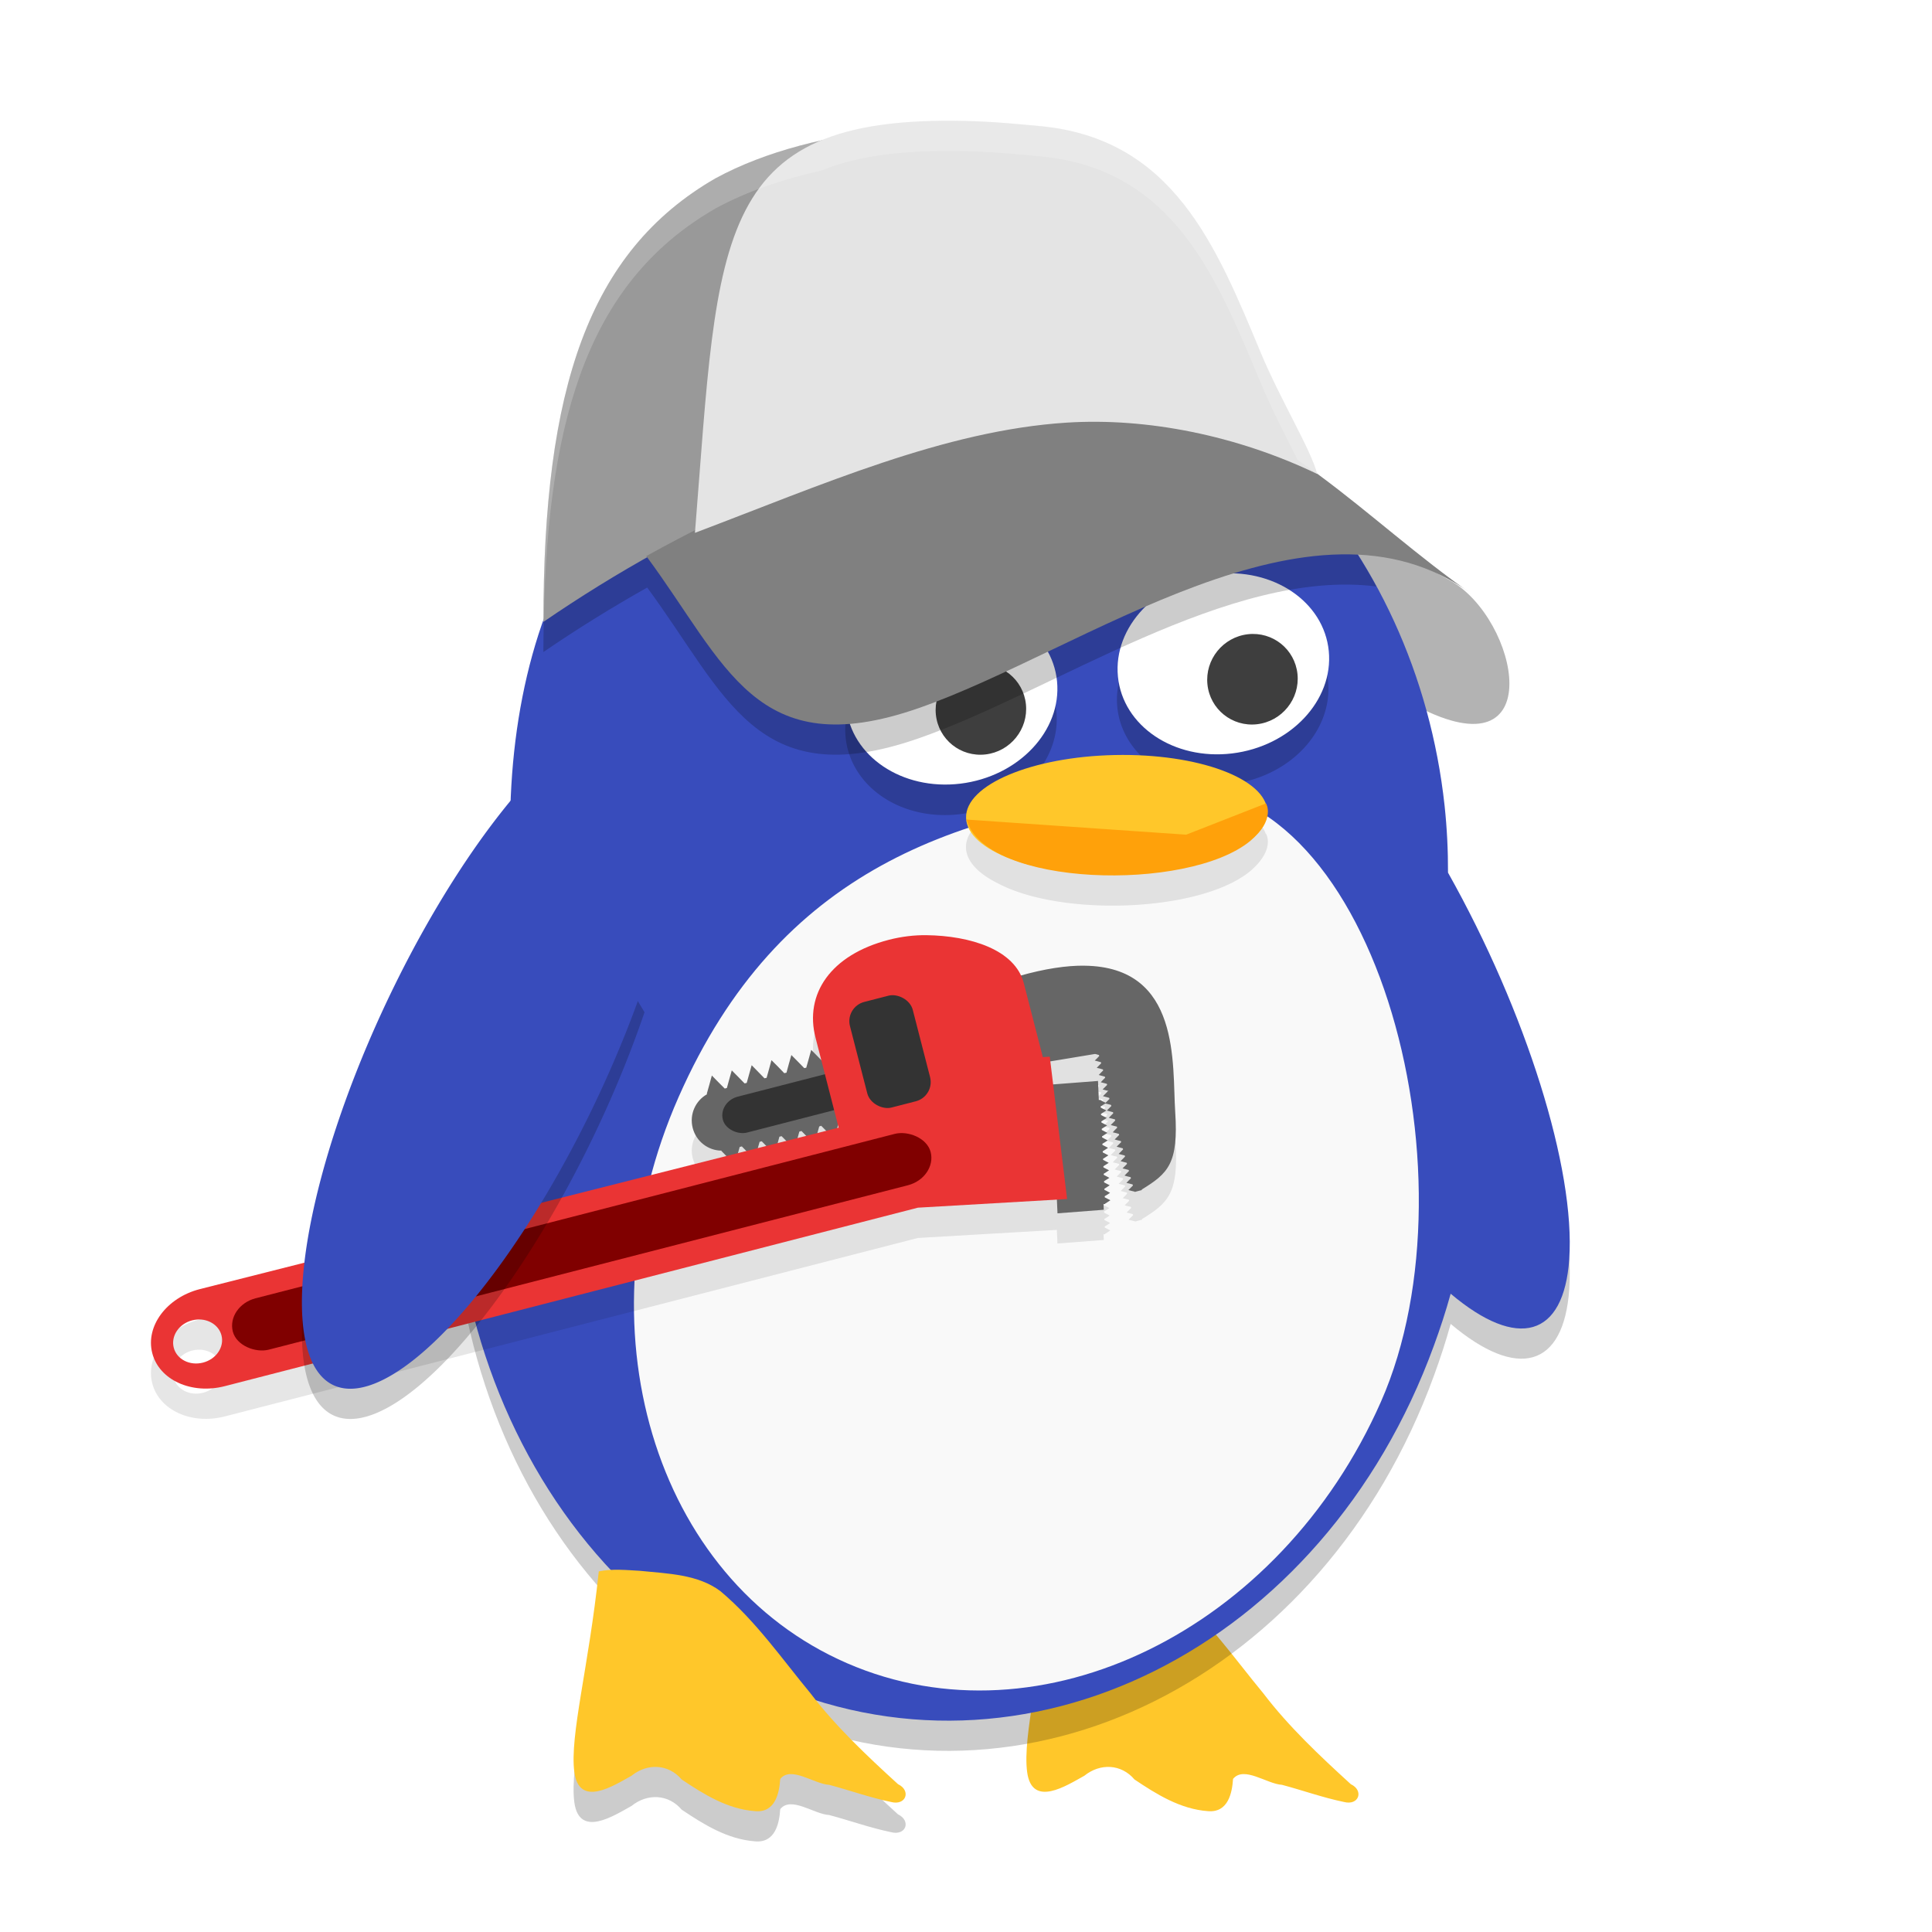 <svg xmlns="http://www.w3.org/2000/svg" width="64" height="64" version="1.1"><defs>
<linearGradient id="ucPurpleBlue" x1="0%" y1="0%" x2="100%" y2="100%">
  <stop offset="0%" style="stop-color:#B794F4;stop-opacity:1"/>
  <stop offset="100%" style="stop-color:#4299E1;stop-opacity:1"/>
</linearGradient>
</defs>
 <path style="fill:#b3b3b3" d="m 46.946,23.403 c -2.17,-1.623 -3.06,-3.516 -5.451,-4.927 3.605,-0.696 4.278,-0.511 6.541,0.752 2.277,1.272 3.326,6.472 -1.09,4.174 z"/>
 <path style="fill:#ffc72a" d="m 34.835,52.053 c -0.327,3.144 -0.968,5.439 -0.81,6.645 0.159,1.206 1.316,0.444 1.895,0.126 0.526,-0.424 1.225,-0.392 1.661,0.123 0.722,0.484 1.517,0.985 2.437,1.05 0.667,0.055 0.799,-0.609 0.828,-1.068 0.36,-0.441 1.12,0.167 1.622,0.196 0.683,0.181 1.352,0.423 2.045,0.566 0.507,0.135 0.674,-0.381 0.235,-0.587 -1.035,-0.944 -2.06,-1.909 -2.898,-3.009 -0.954,-1.152 -1.808,-2.392 -2.978,-3.379 -0.739,-0.563 -1.749,-0.586 -2.663,-0.679 -0.456,-0.025 -0.924,-0.075 -1.374,0.016 z"/>
 <path style="opacity:0.2" d="m 32.734,11.744 c -0.741,-0.04 -1.482,-0.02 -2.217,0.06 -4.61,0.511 -8.837,3.081 -11.265,7.076 -1.875,3.084 -2.548,7.097 -2.309,11.164 -0.214,0.447 -0.413,0.903 -0.597,1.367 -3.66,10.032 0.346,21.337 8.948,25.251 8.604,3.913 18.545,-1.05 22.205,-11.084 0.209,-0.571 0.394,-1.133 0.556,-1.722 2.226,1.878 3.747,1.436 3.928,-1.141 0.207,-2.987 -1.423,-8.195 -4.016,-12.808 0.003,-0.737 -0.034,-1.474 -0.112,-2.209 C 46.908,18.965 40.466,12.167 32.734,11.744 Z"/>
 <path style="fill:#384cbc" d="m 32.734,10.744 c -0.741,-0.04 -1.482,-0.02 -2.217,0.06 -4.61,0.511 -8.837,3.081 -11.265,7.076 -1.875,3.084 -2.548,7.097 -2.309,11.164 -0.214,0.447 -0.413,0.903 -0.597,1.367 -3.66,10.032 0.346,21.337 8.948,25.251 8.604,3.913 18.545,-1.05 22.205,-11.084 0.209,-0.571 0.394,-1.133 0.556,-1.722 2.226,1.878 3.747,1.436 3.928,-1.141 0.207,-2.987 -1.423,-8.195 -4.016,-12.808 0.003,-0.737 -0.034,-1.474 -0.112,-2.209 C 46.908,17.965 40.466,11.167 32.734,10.744 Z"/>
 <path style="opacity:0.2" d="m 40.715,20 a 2.981,3.519 79.662 0 0 -0.5,0.029 2.981,3.519 79.662 0 0 -3.203,3.393 2.981,3.519 79.662 0 0 3.779,2.549 2.981,3.519 79.662 0 0 3.203,-3.393 2.981,3.519 79.662 0 0 -3.279,-2.578 z m -9,1 a 2.981,3.519 79.662 0 0 -0.5,0.029 2.981,3.519 79.662 0 0 -3.203,3.393 2.981,3.519 79.662 0 0 3.779,2.549 2.981,3.519 79.662 0 0 3.203,-3.393 2.981,3.519 79.662 0 0 -3.279,-2.578 z"/>
 <path style="fill:#f9f9f9" d="M 45.746,46.433 C 42.407,54.002 34.485,57.883 28.064,55.098 21.643,52.312 19.141,43.909 22.48,36.34 25.82,28.771 31.686,26.877 38.498,26.135 45.45,25.379 49.085,38.865 45.746,46.433 Z"/>
 <path style="opacity:0.1" d="m 30.692,31.979 c -0.402,-0.005 -0.822,0.045 -1.246,0.154 -1.939,0.5 -2.801,1.803 -2.43,3.246 l 0.189,0.738 -0.113,-0.115 -0.221,-0.225 -0.082,0.301 -0.082,0.289 c -0.022,0.004 -0.044,0.008 -0.066,0.014 l -0.207,-0.213 -0.219,-0.221 -0.086,0.301 -0.076,0.283 -0.074,0.018 -0.201,-0.211 -0.221,-0.223 -0.082,0.301 -0.08,0.285 -0.07,0.016 -0.205,-0.209 -0.219,-0.225 -0.086,0.303 -0.078,0.285 -0.072,0.016 -0.205,-0.211 -0.219,-0.221 -0.084,0.301 -0.076,0.281 -0.072,0.02 -0.207,-0.209 -0.219,-0.223 -0.082,0.301 -0.082,0.289 h -0.006 l 0.004,0.012 0.006,0.018 c -0.383,0.215 -0.59,0.669 -0.475,1.119 0.116,0.449 0.513,0.744 0.951,0.748 l 0.006,0.018 0.004,0.01 0.006,-0.002 0.152,0.158 -17.449,4.41 c -1.1,0.283 -1.804,1.23 -1.574,2.121 0.23,0.891 1.302,1.377 2.402,1.094 l 22.959,-5.912 4.605,-0.268 0.02,0.451 1.535,-0.117 -0.01,-0.188 h 0.033 0.016 v -0.012 l 0.082,-0.053 0.096,-0.062 -0.1,-0.051 -0.086,-0.045 -0.002,-0.037 0.082,-0.049 0.096,-0.064 -0.102,-0.055 -0.084,-0.043 -0.004,-0.035 0.082,-0.053 0.096,-0.062 -0.102,-0.053 -0.084,-0.043 -0.002,-0.039 0.082,-0.051 0.096,-0.061 -0.102,-0.055 -0.086,-0.043 -0.002,-0.037 0.082,-0.051 0.096,-0.062 -0.102,-0.053 -0.084,-0.043 -0.004,-0.039 0.082,-0.053 0.096,-0.062 -0.102,-0.051 -0.084,-0.045 -0.002,-0.035 0.082,-0.051 0.096,-0.064 -0.102,-0.051 -0.086,-0.045 -0.002,-0.037 0.082,-0.053 0.096,-0.062 -0.102,-0.053 -0.084,-0.043 -0.004,-0.039 0.082,-0.049 0.096,-0.062 -0.1,-0.053 -0.086,-0.045 -0.002,-0.037 0.082,-0.051 0.096,-0.062 -0.102,-0.053 -0.084,-0.043 -0.004,-0.039 0.082,-0.051 0.098,-0.061 -0.104,-0.053 -0.084,-0.047 -0.004,-0.035 0.082,-0.051 0.1,-0.064 -0.104,-0.051 -0.086,-0.045 -0.002,-0.037 0.082,-0.053 0.098,-0.061 -0.104,-0.051 -0.084,-0.047 -0.004,-0.035 0.082,-0.053 0.074,-0.047 0.096,0.023 0.094,0.023 0.01,0.035 -0.068,0.068 -0.082,0.082 0.113,0.031 0.092,0.023 0.008,0.037 -0.064,0.064 -0.082,0.086 0.111,0.027 0.094,0.023 0.008,0.035 -0.066,0.068 -0.082,0.082 0.113,0.031 0.09,0.021 0.012,0.039 -0.068,0.064 -0.08,0.084 0.111,0.027 0.092,0.025 0.01,0.035 -0.068,0.068 -0.082,0.082 0.113,0.031 0.092,0.021 0.012,0.035 -0.068,0.068 -0.082,0.082 0.111,0.029 0.094,0.025 0.008,0.035 -0.066,0.068 -0.082,0.082 0.113,0.027 0.092,0.025 0.01,0.035 -0.066,0.068 -0.082,0.082 0.111,0.029 0.094,0.025 0.008,0.035 -0.064,0.068 -0.082,0.082 0.111,0.027 0.094,0.025 0.008,0.035 -0.068,0.068 -0.08,0.082 0.109,0.029 0.094,0.021 0.012,0.039 -0.068,0.066 -0.082,0.084 0.111,0.027 0.094,0.025 0.01,0.035 -0.068,0.068 -0.082,0.082 0.113,0.029 0.092,0.021 0.004,0.012 0.182,-0.049 v 0.002 c 0.002,-0.001 0.004,-6.53e-4 0.006,-0.002 l 0.049,-0.014 -0.006,-0.018 c 0.876,-0.538 1.225,-0.858 1.111,-2.576 -0.103,-1.563 0.202,-4.804 -3.008,-4.84 -0.58,-0.006 -1.275,0.095 -2.107,0.326 -0.44,-0.936 -1.809,-1.319 -3.127,-1.336 z m 5.582,3.936 0.039,0.008 0.092,0.027 0.008,0.033 -0.064,0.07 -0.082,0.08 0.111,0.029 0.094,0.025 0.008,0.035 -0.068,0.068 -0.078,0.082 0.111,0.027 0.092,0.027 0.01,0.033 -0.068,0.068 -0.08,0.082 0.109,0.029 0.094,0.025 0.01,0.035 -0.068,0.068 -0.078,0.082 0.109,0.027 0.092,0.023 0.012,0.037 -0.068,0.068 -0.082,0.082 0.111,0.029 0.088,0.021 -0.025,0.008 -0.016,0.006 0.004,0.01 -0.068,0.068 -0.082,0.082 0.111,0.029 0.094,0.025 0.01,0.035 -0.068,0.068 -0.061,0.059 -0.084,-0.041 -0.084,-0.045 v -0.01 l -0.055,0.004 -0.027,-0.631 -1.488,0.113 -0.092,-0.762 z m -8.514,2.359 0.021,0.082 -0.047,0.012 z m -0.555,0.018 0.164,0.168 -0.293,0.074 0.062,-0.219 c 0.023,-0.006 0.045,-0.016 0.066,-0.023 z m -0.654,0.174 0.158,0.162 -0.287,0.072 0.059,-0.217 z m -0.658,0.168 0.158,0.16 -0.287,0.072 0.057,-0.213 z m -0.656,0.17 0.152,0.158 -0.281,0.07 0.059,-0.209 z m -0.658,0.17 0.15,0.154 -0.279,0.07 0.057,-0.205 z m -18.051,5.738 c 0.378,-0.027 0.722,0.188 0.809,0.525 0.099,0.386 -0.173,0.788 -0.611,0.9 -0.438,0.113 -0.871,-0.108 -0.971,-0.494 -0.099,-0.386 0.172,-0.791 0.609,-0.904 0.055,-0.014 0.11,-0.023 0.164,-0.027 z"/>
 <path style="fill:#666666" d="m 35.927,31.989 c -0.594,-0.007 -1.31,0.098 -2.17,0.342 l 0.702,2.884 1.815,-0.301 0.038,0.008 0.093,0.027 0.008,0.033 -0.066,0.071 -0.082,0.079 0.112,0.03 0.093,0.025 0.008,0.036 -0.068,0.068 -0.079,0.082 0.112,0.027 0.093,0.027 0.008,0.033 -0.068,0.068 -0.079,0.082 0.109,0.03 0.093,0.025 0.011,0.036 -0.068,0.068 -0.079,0.082 0.109,0.027 0.093,0.025 0.011,0.036 -0.068,0.068 -0.082,0.082 0.112,0.03 0.087,0.022 -0.025,0.008 -0.016,0.005 0.003,0.008 -0.068,0.068 -0.082,0.082 0.112,0.03 0.093,0.025 0.011,0.036 -0.068,0.068 -0.06,0.06 -0.085,-0.041 -0.085,-0.046 v -0.008 l -0.055,0.003 -0.027,-0.631 -1.533,0.118 0.191,4.267 1.533,-0.118 -0.008,-0.189 h 0.033 0.016 v -0.011 l 0.082,-0.052 0.096,-0.063 -0.101,-0.052 -0.085,-0.044 -0.003,-0.038 0.082,-0.049 0.096,-0.063 -0.101,-0.055 -0.085,-0.044 -0.003,-0.036 0.082,-0.052 0.096,-0.063 -0.101,-0.052 -0.085,-0.044 -0.003,-0.038 0.082,-0.052 0.096,-0.06 -0.101,-0.055 -0.085,-0.044 -0.003,-0.036 0.082,-0.052 0.096,-0.063 -0.101,-0.052 -0.085,-0.044 -0.003,-0.038 0.082,-0.052 0.096,-0.063 -0.101,-0.052 -0.085,-0.044 -0.003,-0.036 0.082,-0.052 0.096,-0.063 -0.101,-0.052 -0.085,-0.044 -0.003,-0.038 0.082,-0.052 0.096,-0.063 -0.101,-0.052 -0.085,-0.044 -0.003,-0.038 0.082,-0.049 0.096,-0.063 -0.101,-0.052 -0.085,-0.046 -0.003,-0.036 0.082,-0.052 0.096,-0.063 -0.101,-0.052 -0.085,-0.044 -0.003,-0.038 0.082,-0.052 0.098,-0.06 -0.104,-0.052 -0.085,-0.046 -0.003,-0.036 0.082,-0.052 0.098,-0.063 -0.104,-0.052 -0.085,-0.044 -0.003,-0.038 0.082,-0.052 0.098,-0.06 -0.104,-0.052 -0.085,-0.046 -0.003,-0.036 0.082,-0.052 0.074,-0.046 0.096,0.022 0.093,0.025 0.011,0.036 -0.068,0.068 -0.082,0.082 0.112,0.03 0.093,0.025 0.008,0.036 -0.066,0.066 -0.082,0.085 0.112,0.027 0.093,0.025 0.008,0.036 -0.066,0.068 -0.082,0.082 0.112,0.03 0.09,0.022 0.011,0.038 -0.068,0.066 -0.079,0.085 0.112,0.027 0.09,0.025 0.011,0.036 -0.068,0.068 -0.082,0.082 0.112,0.03 0.093,0.022 0.011,0.036 -0.068,0.068 -0.082,0.082 0.112,0.03 0.093,0.025 0.008,0.036 -0.066,0.068 -0.082,0.082 0.112,0.027 0.093,0.025 0.008,0.036 -0.066,0.068 -0.082,0.082 0.112,0.03 0.093,0.025 0.008,0.036 -0.066,0.068 -0.082,0.082 0.112,0.027 0.093,0.025 0.008,0.036 -0.068,0.068 -0.079,0.082 0.109,0.03 0.093,0.022 0.011,0.038 -0.068,0.066 -0.082,0.085 0.112,0.027 0.093,0.025 0.011,0.036 -0.068,0.068 -0.082,0.082 0.112,0.03 0.093,0.022 0.003,0.011 0.183,-0.049 v 0.003 c 0.002,-0.001 0.004,-0.002 0.005,-0.003 l 0.049,-0.014 -0.005,-0.016 c 0.876,-0.538 1.224,-0.859 1.11,-2.578 -0.103,-1.563 0.203,-4.802 -3.007,-4.838 z m -8.397,2.619 -0.085,0.301 -0.079,0.29 -0.063,0.016 -0.21,-0.213 -0.221,-0.224 -0.082,0.301 -0.082,0.29 c -0.022,0.004 -0.043,0.008 -0.066,0.014 l -0.208,-0.213 -0.219,-0.221 -0.085,0.301 -0.077,0.284 -0.074,0.016 -0.202,-0.21 -0.221,-0.221 -0.082,0.301 -0.079,0.284 -0.071,0.016 -0.205,-0.21 -0.219,-0.224 -0.085,0.303 -0.079,0.284 -0.071,0.016 -0.205,-0.21 -0.219,-0.221 -0.085,0.301 -0.077,0.282 -0.071,0.019 -0.208,-0.208 -0.219,-0.224 -0.082,0.301 -0.082,0.29 h -0.005 l 0.003,0.011 0.005,0.019 c -0.383,0.215 -0.589,0.668 -0.473,1.118 0.116,0.449 0.513,0.745 0.951,0.749 l 0.005,0.016 0.003,0.011 0.005,-0.003 0.21,0.216 0.221,0.224 0.082,-0.301 0.079,-0.284 0.071,-0.019 0.205,0.21 0.219,0.224 0.085,-0.301 0.079,-0.284 0.071,-0.019 0.205,0.21 0.219,0.224 0.085,-0.301 0.077,-0.284 0.071,-0.019 0.208,0.21 0.219,0.224 0.085,-0.301 0.077,-0.284 0.071,-0.019 0.205,0.21 0.219,0.224 0.085,-0.301 0.079,-0.284 c 0.023,-0.006 0.044,-0.014 0.066,-0.022 l 0.21,0.213 0.219,0.224 0.085,-0.301 0.079,-0.292 0.063,-0.016 0.21,0.216 0.221,0.224 0.082,-0.301 0.082,-0.292 h 0.005 l -0.003,-0.011 -0.164,-0.631 -0.437,0.112 c 0.009,-0.108 -0.001,-0.219 -0.03,-0.331 -0.029,-0.112 -0.074,-0.215 -0.134,-0.306 l 0.437,-0.112 -0.164,-0.634 v -0.011 l -0.005,0.003 -0.213,-0.213 z"/>
 <rect style="fill:#333333" width="1.229" height="5.313" x="-42.52" y="-19.27" rx=".614" ry=".668" transform="matrix(-0.249,-0.968,-0.968,0.249,0,0)"/>
 <path style="fill:#ea3434" d="m 30.691,30.979 c -0.402,-0.005 -0.822,0.044 -1.246,0.153 -1.939,0.5 -2.801,1.804 -2.429,3.246 l 0.765,2.977 -21.163,5.349 c -1.1,0.283 -1.804,1.23 -1.574,2.121 0.23,0.891 1.303,1.377 2.403,1.093 l 22.958,-5.912 4.944,-0.287 -0.574,-4.715 -0.23,0.014 -0.629,-2.444 C 33.626,31.448 32.127,30.998 30.691,30.979 Z M 6.528,43.711 c 0.378,-0.027 0.722,0.187 0.809,0.525 0.099,0.386 -0.174,0.789 -0.612,0.902 -0.438,0.113 -0.871,-0.109 -0.97,-0.495 -0.099,-0.386 0.172,-0.792 0.61,-0.905 0.055,-0.014 0.11,-0.023 0.164,-0.027 z"/>
 <rect style="fill:#333333" width="3.615" height="2.15" x="-42.91" y="-20.96" ry=".658" transform="matrix(-0.249,-0.968,-0.968,0.249,0,0)"/>
 <rect style="fill:#800000" width="1.758" height="23.881" x="-45.54" y="-20.36" rx=".879" ry="1.005" transform="matrix(-0.249,-0.968,-0.968,0.249,0,0)"/>
 <ellipse style="fill:#ffffff" cx="38.202" cy="26.707" rx="3.517" ry="2.984" transform="matrix(0.993,-0.12,0.097,0.995,0,0)"/>
 <ellipse style="fill:#3e3e3e" cx="39" cy="27.082" rx="1.502" ry="1.498" transform="matrix(0.993,-0.114,0.102,0.995,0,0)"/>
 <path style="opacity:0.1" d="m 36.928,26.002 a 1.979,4.991 88.914 0 0 -4.928,2.082 1.979,4.991 88.914 0 0 1.051,1.174 1.979,4.991 88.914 0 0 0.037,0.02 c 2.122,1.1 6.69,0.93 8.326,-0.42 0.855,-0.73 0.521,-1.244 0.521,-1.244 l -0.008,0.002 a 1.979,4.991 88.914 0 0 -5,-1.613 z"/>
 <ellipse style="fill:#ffc72a" cx="36.133" cy="27.749" rx="4.991" ry="1.979" transform="matrix(1,-0.021,0.031,1,0,0)"/>
 <path style="opacity:0.2" d="m 21.351,33.532 a 3.836,12.274 25.338 0 1 -7.984,12.768 3.836,12.274 25.338 0 1 -3.026,-5.029 3.836,12.274 25.338 0 1 7.057,-14.308"/>
 <path style="fill:#384cbc" d="M 21.351,32.532 A 3.836,12.274 25.338 0 1 13.366,45.299 3.836,12.274 25.338 0 1 10.34,40.27 3.836,12.274 25.338 0 1 17.397,25.962"/>
 <path style="fill:#ffa10a" d="m 32.02,27.149 7.273,0.501 2.644,-1.036 c 0,0 0.333,0.514 -0.522,1.244 -2.066,1.704 -8.802,1.527 -9.394,-0.709 z"/>
 <path style="opacity:0.2" d="m 19.835,53.054 c -0.327,3.144 -0.968,5.438 -0.81,6.644 0.159,1.206 1.316,0.445 1.895,0.126 0.526,-0.424 1.225,-0.392 1.661,0.123 0.722,0.484 1.517,0.985 2.437,1.05 0.667,0.057 0.799,-0.607 0.828,-1.068 0.36,-0.441 1.12,0.169 1.622,0.196 0.683,0.182 1.352,0.423 2.045,0.567 0.507,0.133 0.674,-0.381 0.235,-0.589 -1.035,-0.944 -2.06,-1.909 -2.898,-3.008 -0.954,-1.153 -1.808,-2.393 -2.978,-3.38 -0.739,-0.563 -1.749,-0.586 -2.663,-0.679 -0.457,-0.025 -0.924,-0.075 -1.374,0.018 z"/>
 <path style="fill:#ffc72a" d="m 19.835,52.054 c -0.327,3.144 -0.968,5.438 -0.81,6.644 0.159,1.206 1.316,0.445 1.895,0.126 0.526,-0.424 1.225,-0.392 1.661,0.123 0.722,0.484 1.517,0.985 2.437,1.05 0.667,0.057 0.799,-0.607 0.828,-1.068 0.36,-0.441 1.12,0.169 1.622,0.196 0.683,0.182 1.352,0.423 2.045,0.567 0.507,0.133 0.674,-0.381 0.235,-0.589 -1.035,-0.944 -2.06,-1.909 -2.898,-3.008 -0.954,-1.153 -1.808,-2.393 -2.978,-3.38 -0.739,-0.563 -1.749,-0.586 -2.663,-0.679 -0.457,-0.025 -0.924,-0.075 -1.374,0.018 z"/>
 <ellipse style="fill:#ffffff" cx="29.145" cy="26.621" rx="3.517" ry="2.984" transform="matrix(0.993,-0.12,0.097,0.995,0,0)"/>
 <ellipse style="fill:#3e3e3e" cx="29.944" cy="27.05" rx="1.502" ry="1.498" transform="matrix(0.993,-0.114,0.102,0.995,0,0)"/>
 <path style="opacity:0.2" d="m 31.623,10.729 c -0.37,0.01 -0.738,0.036 -1.105,0.076 -4.61,0.511 -8.837,3.082 -11.266,7.076 -0.497,0.818 -0.905,1.704 -1.238,2.637 -0.007,0.356 -0.014,0.712 -0.014,1.082 1.091,-0.747 2.244,-1.465 3.439,-2.137 2.624,3.557 3.607,6.865 8.979,5 4.456,-1.549 10.306,-5.654 15.178,-5.035 -0.473,-0.87 -1.009,-1.69 -1.6,-2.455 -0.122,-0.092 -0.245,-0.192 -0.367,-0.281 -0.023,-0.087 -0.058,-0.187 -0.098,-0.291 -2.767,-3.295 -6.586,-5.426 -10.797,-5.656 -0.37,-0.02 -0.742,-0.026 -1.111,-0.016 z"/>
 <path style="fill:#999999" d="m 43.427,15.802 c -6.876,-3.331 -14.952,-1.218 -21.667,2.479 -1.311,0.722 -2.571,1.506 -3.759,2.32 0,-7.696 1.476,-12.261 5.702,-14.695 3.334,-1.814 8.463,-2.078 11.707,-1.314 2.077,0.982 1.852,1.284 4.161,3.628 0.402,0.854 3.768,7.573 3.855,7.582 z"/>
 <path style="fill:#808080" d="m 48.742,19.668 c -3.466,-2.404 -6.538,-5.953 -10.162,-6.229 -5.326,-0.368 -11.621,1.913 -17.171,4.982 2.648,3.573 3.616,6.914 9.009,5.041 5.47,-1.901 13.041,-7.655 18.324,-3.794 z"/>
 <path style="fill:#e4e4e4" d="M 43.633,15.7 C 40.98,14.425 37.995,13.831 35.34,14 c -4.058,0.258 -8.141,2.072 -12.319,3.651 0.798,-9.961 0.534,-13.971 9.376,-13.631 0.638,0.025 1.323,0.089 2.06,0.158 4.403,0.413 5.829,3.963 7.3,7.49 0.662,1.59 1.665,3.216 1.877,4.033 z"/>
 <path style="opacity:0.2;fill:#ffffff" d="M 31.594,4 C 29.724,3.985 28.306,4.197 27.215,4.648 25.945,4.928 24.738,5.341 23.704,5.904 19.477,8.338 18,12.904 18,20.6 c 0.004,-0.003 0.008,-0.005 0.012,-0.008 C 18.141,13.507 19.666,9.229 23.704,6.904 24.738,6.341 25.945,5.928 27.215,5.648 28.306,5.197 29.724,4.985 31.594,5 c 0.259,0.002 0.526,0.009 0.803,0.02 0.638,0.025 1.324,0.089 2.061,0.158 4.403,0.413 5.828,3.963 7.299,7.49 0.38,0.914 0.845,1.797 1.232,2.57 0.214,0.146 0.428,0.297 0.641,0.453 C 43.413,14.872 42.416,13.252 41.756,11.668 40.285,8.141 38.86,4.591 34.457,4.178 33.721,4.109 33.035,4.044 32.397,4.02 32.121,4.009 31.853,4.002 31.594,4 Z"/>
</svg>
